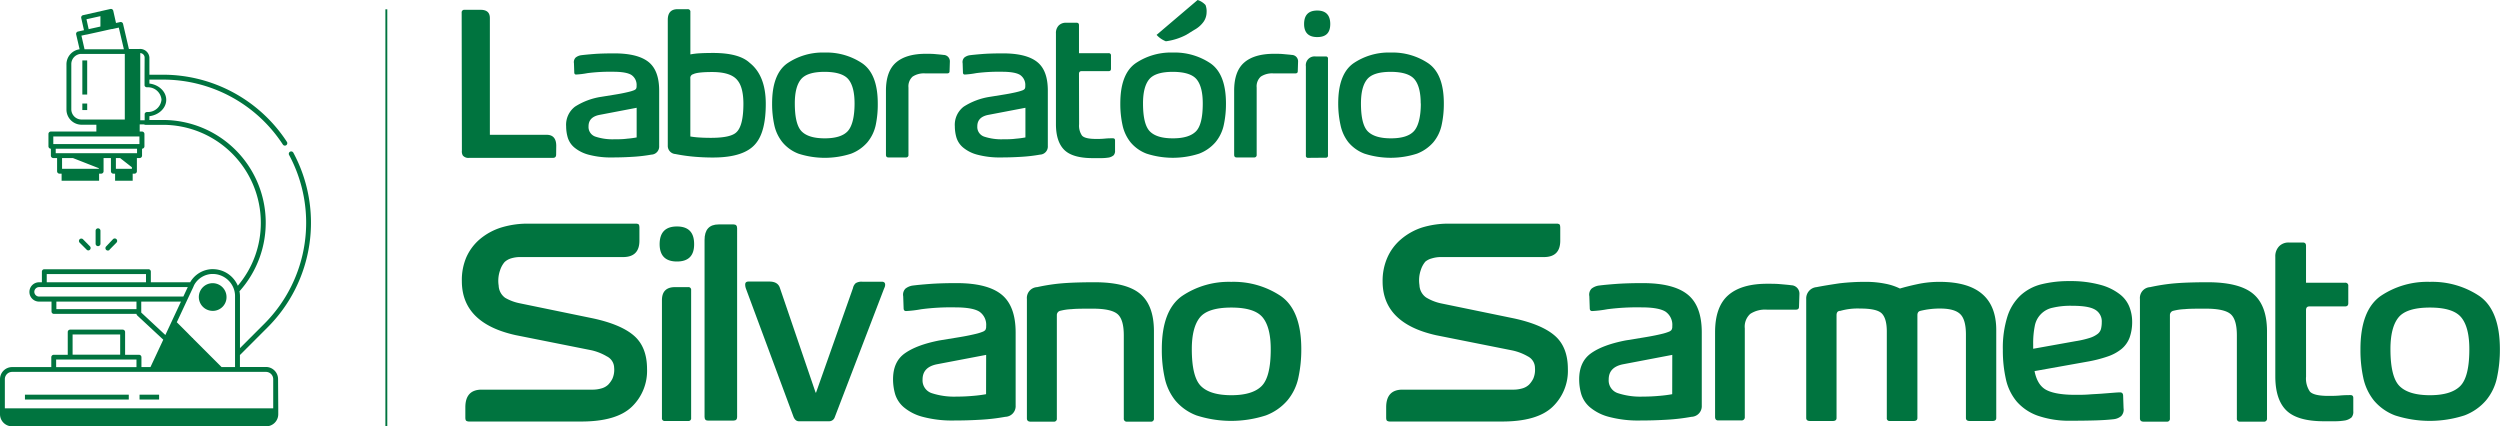 <svg id="Camada_1" data-name="Camada 1" xmlns="http://www.w3.org/2000/svg" viewBox="0 0 659.46 112.48"><defs><style>.cls-1,.cls-2{fill:#00743f;}.cls-1{stroke:#00743f;stroke-miterlimit:10;stroke-width:0.5px;}</style></defs><title>logotipo-laboratorio-sailvano-sarmento</title><line class="cls-1" x1="101.91" y1="2.46" x2="101.91" y2="112.38"/><path class="cls-2" d="M167.77,59a1.21,1.21,0,0,1,.64.15c.17.09.26.42.26,1v3.34q0,4.32-4.32,4.32H137.46a8.21,8.21,0,0,0-2.73.37,4.44,4.44,0,0,0-1.62.94,6.34,6.34,0,0,0-1.21,2.21,8.32,8.32,0,0,0-.36,4,4.16,4.16,0,0,0,1.73,3.24A12.63,12.63,0,0,0,137.1,80l19.41,4q7.41,1.62,10.79,4.61t3.38,8.73a13.11,13.11,0,0,1-4.06,10q-4.06,3.85-13.31,3.85H123.72a1.45,1.45,0,0,1-.66-.15c-.2-.09-.31-.39-.31-.9v-2.69c0-3.12,1.44-4.67,4.32-4.67h29a8.35,8.35,0,0,0,2.77-.38,4.13,4.13,0,0,0,1.6-.94,6.61,6.61,0,0,0,1.08-1.51A5.78,5.78,0,0,0,162,97a3.41,3.41,0,0,0-1.94-3A14,14,0,0,0,156,92.39L136,88.4q-14.17-3.14-14.17-14.24A15.2,15.2,0,0,1,123,67.89a13.39,13.39,0,0,1,3.58-4.8A16.34,16.34,0,0,1,132.26,60,23.74,23.74,0,0,1,139.62,59Z"/><path class="cls-2" d="M174,64.45q0-4.71,4.57-4.71t4.53,4.71q0,4.53-4.53,4.53T174,64.45Zm1.4,46.6a.7.7,0,0,1-.79-.79V79.19q0-3.45,3.46-3.45h3.45a.7.7,0,0,1,.79.79v33.73a.7.7,0,0,1-.79.79Z"/><path class="cls-2" d="M193.51,110.94h-6.83c-.55,0-.83-.32-.83-1V63.3q0-4.09,3.71-4.1h3.95c.62,0,.93.33.93,1V110C194.44,110.62,194.13,110.94,193.51,110.94Z"/><path class="cls-2" d="M225,76a2.36,2.36,0,0,1,.72-1.3,2.9,2.9,0,0,1,1.73-.39h5.14c.6,0,.9.26.9.79a2.1,2.1,0,0,1-.05.43,5.68,5.68,0,0,1-.27.68l-13,33.91a1.55,1.55,0,0,1-1.48,1h-7.83a1.31,1.31,0,0,1-1-.34,2.42,2.42,0,0,1-.56-.88L196.78,76.17a3.2,3.2,0,0,1-.21-1.11c0-.53.29-.79.9-.79h5.46c1.51,0,2.44.56,2.8,1.69l9.42,27.61h.11Z"/><path class="cls-2" d="M243.3,109.93a12.73,12.73,0,0,1-4.92-2.53,7.42,7.42,0,0,1-2.27-3.47,14.43,14.43,0,0,1-.54-3.85c0-3.09,1-5.38,3.1-6.87s5.1-2.62,9.13-3.41l4.65-.76c1.31-.21,2.4-.41,3.26-.59s1.56-.34,2.1-.48a12,12,0,0,0,1.35-.44,1.84,1.84,0,0,0,.76-.48,1.76,1.76,0,0,0,.21-1,4.2,4.2,0,0,0-1.78-3.84q-1.78-1.12-6.34-1.13a60.38,60.38,0,0,0-9,.49,30.18,30.18,0,0,1-4,.48c-.43,0-.65-.25-.65-.75l-.11-3.16a2.28,2.28,0,0,1,.59-2,4,4,0,0,1,1.89-.81c1.1-.14,2.61-.29,4.51-.43s4.27-.22,7.07-.22q8.13,0,11.86,3t3.74,10v19.27a2.81,2.81,0,0,1-2.73,3,52.42,52.42,0,0,1-6.42.76c-2.33.14-4.67.21-7,.21A30.09,30.09,0,0,1,243.3,109.93Zm16.83-16.32-13,2.48q-3.77.76-3.77,4a3.54,3.54,0,0,0,2.42,3.62,19,19,0,0,0,6.53.91c1.46,0,3-.07,4.51-.21a33,33,0,0,0,3.29-.43Z"/><path class="cls-2" d="M304.39,87.21v23.16a.76.76,0,0,1-.86.86h-6.22a.77.77,0,0,1-.87-.86V88.47q0-4.25-1.69-5.65t-6.5-1.4c-2.45,0-4.31,0-5.58.13a14.3,14.3,0,0,0-2.89.41,1.16,1.16,0,0,0-1,1.15v27.26a.75.75,0,0,1-.83.86h-6.07c-.67,0-1-.29-1-.86V78.87a2.86,2.86,0,0,1,2.7-3.13,49.84,49.84,0,0,1,6.49-1q3.39-.28,8.61-.29,8.34,0,12,3T304.39,87.21Z"/><path class="cls-2" d="M306.47,92.1q0-10.21,5.31-14a22,22,0,0,1,13-3.75,22.37,22.37,0,0,1,13.09,3.75q5.39,3.77,5.39,14a34.91,34.91,0,0,1-.77,7.53,13.76,13.76,0,0,1-2.9,6,14,14,0,0,1-5.68,3.95,29.79,29.79,0,0,1-18.3,0,13.44,13.44,0,0,1-5.59-3.95,14.31,14.31,0,0,1-2.8-6A34.27,34.27,0,0,1,306.47,92.1Zm28.73,0q0-5.75-2.12-8.36c-1.42-1.74-4.17-2.61-8.27-2.61s-6.89.87-8.3,2.61-2.13,4.53-2.13,8.36q0,7.34,2.41,9.74t8,2.41q5.58,0,8-2.41T335.2,92.1Z"/><path class="cls-2" d="M410.67,59a1.21,1.21,0,0,1,.64.15c.17.09.26.42.26,1v3.34q0,4.32-4.32,4.32H380.36a8.21,8.21,0,0,0-2.73.37A4.44,4.44,0,0,0,376,69a6.34,6.34,0,0,0-1.21,2.21,8.32,8.32,0,0,0-.36,4,4.16,4.16,0,0,0,1.73,3.24A12.63,12.63,0,0,0,380,80l19.41,4q7.41,1.62,10.79,4.61t3.38,8.73a13.11,13.11,0,0,1-4.06,10q-4.06,3.85-13.31,3.85H366.62a1.45,1.45,0,0,1-.66-.15c-.21-.09-.31-.39-.31-.9v-2.69c0-3.12,1.44-4.67,4.32-4.67h29a8.39,8.39,0,0,0,2.77-.38,4.21,4.21,0,0,0,1.6-.94,6.61,6.61,0,0,0,1.08-1.51,5.78,5.78,0,0,0,.48-2.86A3.41,3.41,0,0,0,403,94a14,14,0,0,0-4.06-1.56l-20.06-4q-14.18-3.14-14.17-14.24a15.2,15.2,0,0,1,1.26-6.27,13.39,13.39,0,0,1,3.58-4.8A16.34,16.34,0,0,1,375.16,60,23.73,23.73,0,0,1,382.51,59Z"/><path class="cls-2" d="M424.29,109.93a12.73,12.73,0,0,1-4.92-2.53,7.42,7.42,0,0,1-2.27-3.47,14,14,0,0,1-.54-3.85q0-4.64,3.1-6.87t9.13-3.41l4.65-.76c1.31-.21,2.39-.41,3.26-.59s1.56-.34,2.1-.48a12,12,0,0,0,1.35-.44,1.73,1.73,0,0,0,.75-.48,1.67,1.67,0,0,0,.22-1,4.22,4.22,0,0,0-1.78-3.84c-1.19-.75-3.3-1.13-6.35-1.13a60.57,60.57,0,0,0-9,.49,30,30,0,0,1-4,.48c-.43,0-.64-.25-.64-.75l-.11-3.16a2.25,2.25,0,0,1,.59-2,4,4,0,0,1,1.89-.81c1.1-.14,2.61-.29,4.51-.43s4.26-.22,7.07-.22q8.12,0,11.86,3t3.74,10v19.27a2.81,2.81,0,0,1-2.73,3,52.42,52.42,0,0,1-6.42.76q-3.51.21-7,.21A30,30,0,0,1,424.29,109.93Zm16.83-16.32-13,2.48c-2.52.51-3.77,1.84-3.77,4a3.53,3.53,0,0,0,2.42,3.62,19,19,0,0,0,6.53.91c1.46,0,3-.07,4.51-.21a33,33,0,0,0,3.29-.43Z"/><path class="cls-2" d="M459.31,110.9h-6.08c-.55,0-.82-.31-.82-.93V87.64q0-6.75,3.5-9.79t10.41-3c1.08,0,2.16,0,3.26.1s2.06.17,2.92.29a2.22,2.22,0,0,1,2.16,2.34l-.11,3.34c0,.51-.27.76-.82.76s-1.69,0-3.19,0-3,0-4.47,0a7.16,7.16,0,0,0-4.37,1.11,4.51,4.51,0,0,0-1.45,3.81V110A.83.83,0,0,1,459.31,110.9Z"/><path class="cls-2" d="M526.58,87.07v23.19c0,.53-.32.79-1,.79h-6c-.65,0-1-.26-1-.79v-22q0-3.89-1.46-5.36T512,81.39a21.49,21.49,0,0,0-5.43.61c-.53.12-.79.5-.79,1.15v27.11c0,.53-.33.79-1,.79H498.5a.7.7,0,0,1-.79-.79V87.46q0-3.34-1.26-4.71t-5.75-1.36a16.72,16.72,0,0,0-5.25.61c-.67,0-1,.38-1,1.15v27.11c0,.53-.32.79-1,.79h-6c-.65,0-1-.26-1-.79V78.87a3,3,0,0,1,2.73-3.13c1.94-.38,4-.7,6-1a57.19,57.19,0,0,1,7-.39,25.44,25.44,0,0,1,5.09.48,15.23,15.23,0,0,1,3.9,1.28c1.3-.39,2.85-.78,4.68-1.17a27.26,27.26,0,0,1,5.86-.59Q526.58,74.38,526.58,87.07Z"/><path class="cls-2" d="M539.9,102.92q2.46,1.23,7.57,1.23c1.15,0,2.35,0,3.61-.1s2.46-.13,3.6-.23l2.93-.23c.81-.06,1.35-.09,1.61-.09.56,0,.83.31.83.93l.11,3.24a2.44,2.44,0,0,1-.61,2.07,3.68,3.68,0,0,1-2,.84c-1.2.14-2.75.25-4.64.31s-4.06.09-6.51.09a25.47,25.47,0,0,1-8.89-1.33,13.22,13.22,0,0,1-5.54-3.74,13.79,13.79,0,0,1-2.84-5.86,34.3,34.3,0,0,1-.81-7.8,27.48,27.48,0,0,1,1.19-8.72,13.06,13.06,0,0,1,3.45-5.59A12.66,12.66,0,0,1,538.44,75a29.93,29.93,0,0,1,7.52-.85,29.41,29.41,0,0,1,8.14,1,14.44,14.44,0,0,1,5.07,2.47A7.82,7.82,0,0,1,561.72,81a10.82,10.82,0,0,1,.71,3.8,12.29,12.29,0,0,1-.67,4.24,7.2,7.2,0,0,1-2.12,3,11.77,11.77,0,0,1-3.69,2,34.51,34.51,0,0,1-5.35,1.36l-13.92,2.49C537.19,100.44,538.26,102.11,539.9,102.92ZM547.47,90a24.8,24.8,0,0,0,3.75-.86,6.73,6.73,0,0,0,2.09-1.05,2.49,2.49,0,0,0,.9-1.33,7.19,7.19,0,0,0,.2-1.79,3.54,3.54,0,0,0-1.8-3.31c-1.2-.7-3.22-1-6.08-1a20.45,20.45,0,0,0-5.1.52A6,6,0,0,0,536.74,86a23,23,0,0,0-.42,4.78V92Z"/><path class="cls-2" d="M598,87.21v23.16a.77.77,0,0,1-.87.86h-6.22a.76.76,0,0,1-.86-.86V88.47q0-4.25-1.69-5.65t-6.51-1.4c-2.44,0-4.3,0-5.57.13a14.19,14.19,0,0,0-2.89.41,1.16,1.16,0,0,0-1,1.15v27.26a.75.75,0,0,1-.83.86h-6.08c-.67,0-1-.29-1-.86V78.87a2.86,2.86,0,0,1,2.69-3.13,50.36,50.36,0,0,1,6.49-1q3.4-.28,8.62-.29,8.34,0,12,3T598,87.21Z"/><path class="cls-2" d="M608.3,99.33a6.09,6.09,0,0,0,1,3.94q1,1.16,4.92,1.16c.87,0,1.88,0,3-.1s2.1-.11,2.82-.11q.72,0,.72.75v3.49a2.31,2.31,0,0,1-.46,1.65,3.82,3.82,0,0,1-1.66.79,16.06,16.06,0,0,1-2.62.22h-3q-7,0-9.92-2.86c-1.94-1.9-2.91-4.91-2.91-9V67.73a3.77,3.77,0,0,1,1-2.76,3.43,3.43,0,0,1,2.53-1h3.74c.56,0,.83.29.83.87v9.74h10.28a.76.76,0,0,1,.87.86v4.57c0,.55-.29.82-.87.82h-9.42c-.57,0-.86.33-.86,1Z"/><path class="cls-2" d="M622.65,92.1q0-10.21,5.3-14a22,22,0,0,1,13-3.75,22.37,22.37,0,0,1,13.09,3.75q5.38,3.77,5.39,14a34.91,34.91,0,0,1-.77,7.53,13.76,13.76,0,0,1-2.9,6,14,14,0,0,1-5.68,3.95,29.79,29.79,0,0,1-18.3,0,13.44,13.44,0,0,1-5.59-3.95,14.31,14.31,0,0,1-2.8-6A34.29,34.29,0,0,1,622.65,92.1Zm28.72,0c0-3.83-.7-6.62-2.12-8.36s-4.17-2.61-8.27-2.61-6.89.87-8.3,2.61-2.12,4.53-2.12,8.36q0,7.34,2.4,9.74t8,2.41q5.58,0,8-2.41T651.37,92.1Z"/><path class="cls-2" d="M146.7,40.76c0,.59-.27.88-.82.88H123.77a1.89,1.89,0,0,1-1.69-.63,2.17,2.17,0,0,1-.24-1.31l-.06-36.35a.68.68,0,0,1,.77-.76h4.24c1.62,0,2.43.72,2.43,2.17v30.8h15c1.67,0,2.51,1,2.51,2.92Z"/><path class="cls-2" d="M155.2,40.79a9.77,9.77,0,0,1-3.74-1.92,5.56,5.56,0,0,1-1.71-2.63,10.71,10.71,0,0,1-.41-2.91,6,6,0,0,1,2.34-5.2,17.79,17.79,0,0,1,6.92-2.59l3.53-.57c1-.16,1.81-.31,2.46-.45s1.18-.26,1.59-.37a9,9,0,0,0,1-.32,1.45,1.45,0,0,0,.58-.37,1.33,1.33,0,0,0,.16-.78,3.18,3.18,0,0,0-1.35-2.9c-.9-.57-2.5-.85-4.8-.85a46.56,46.56,0,0,0-6.8.36,21.79,21.79,0,0,1-3,.37c-.32,0-.49-.19-.49-.57l-.08-2.4a1.72,1.72,0,0,1,.45-1.51,3,3,0,0,1,1.43-.61q1.26-.16,3.42-.33c1.44-.11,3.23-.16,5.35-.16q6.15,0,9,2.25c1.88,1.49,2.83,4,2.83,7.58v14.6a2.14,2.14,0,0,1-2.07,2.28,41.13,41.13,0,0,1-4.86.57c-1.77.11-3.54.17-5.3.17A22.7,22.7,0,0,1,155.2,40.79Zm12.74-12.36-9.83,1.88c-1.91.38-2.86,1.39-2.86,3a2.67,2.67,0,0,0,1.84,2.74,14.38,14.38,0,0,0,4.94.69c1.11,0,2.25,0,3.42-.16a22.6,22.6,0,0,0,2.49-.33Z"/><path class="cls-2" d="M197.76,16.58Q202,19.94,202,27.39q0,7.28-2.61,10.43-3,3.74-11.36,3.73c-1.49,0-3-.06-4.65-.19a45.72,45.72,0,0,1-5.23-.73,2.15,2.15,0,0,1-2-2.24V5.23c0-1.87.87-2.81,2.61-2.81h2.61a.67.67,0,0,1,.74.77V14.35a18.67,18.67,0,0,1,2.42-.29c1-.06,2.24-.09,3.73-.09Q195,14,197.76,16.58ZM182.1,20.7V36a21,21,0,0,0,2.42.27q1.3.09,3,.09,5.23,0,6.73-1.47,1.84-1.7,1.85-7.47c0-2.84-.5-4.9-1.5-6.15Q192.91,19,187.87,19q-3.92,0-5,.57A1,1,0,0,0,182.1,20.7Z"/><path class="cls-2" d="M203.67,27.29q0-7.74,4-10.58a16.63,16.63,0,0,1,9.87-2.85,16.92,16.92,0,0,1,9.92,2.85q4.08,2.84,4.08,10.58A26.2,26.2,0,0,1,231,33a10.65,10.65,0,0,1-2.2,4.54,10.77,10.77,0,0,1-4.3,3,22.57,22.57,0,0,1-13.86,0,10.18,10.18,0,0,1-4.23-3A10.9,10.9,0,0,1,204.25,33,26.2,26.2,0,0,1,203.67,27.29Zm21.75,0q0-4.37-1.6-6.34t-6.27-2q-4.68,0-6.29,2t-1.6,6.34c0,3.7.6,6.16,1.82,7.38s3.24,1.82,6.07,1.82,4.83-.61,6-1.82S225.42,31,225.42,27.29Z"/><path class="cls-2" d="M238.93,41.53h-4.6c-.42,0-.63-.24-.63-.71V23.91c0-3.41.89-5.89,2.66-7.42s4.39-2.3,7.88-2.3c.82,0,1.64,0,2.47.08s1.56.13,2.21.22a1.68,1.68,0,0,1,1.64,1.77l-.08,2.53q0,.57-.63.57l-2.41,0-3.39,0a5.44,5.44,0,0,0-3.31.84,3.44,3.44,0,0,0-1.1,2.89V40.82A.63.63,0,0,1,238.93,41.53Z"/><path class="cls-2" d="M257.75,40.79A9.65,9.65,0,0,1,254,38.87a5.58,5.58,0,0,1-1.72-2.63,10.71,10.71,0,0,1-.41-2.91,6,6,0,0,1,2.35-5.2,17.74,17.74,0,0,1,6.91-2.59l3.53-.57q1.49-.24,2.46-.45c.66-.13,1.19-.26,1.6-.37a10.54,10.54,0,0,0,1-.32,1.47,1.47,0,0,0,.57-.37,1.33,1.33,0,0,0,.16-.78,3.18,3.18,0,0,0-1.35-2.9c-.89-.57-2.5-.85-4.8-.85a46.56,46.56,0,0,0-6.8.36,21.87,21.87,0,0,1-3,.37c-.33,0-.49-.19-.49-.57l-.08-2.4a1.67,1.67,0,0,1,.45-1.51,3,3,0,0,1,1.42-.61q1.26-.16,3.42-.33c1.45-.11,3.23-.16,5.35-.16,4.11,0,7.1.75,9,2.25s2.83,4,2.83,7.58v14.6a2.14,2.14,0,0,1-2.07,2.28,41.13,41.13,0,0,1-4.86.57c-1.77.11-3.53.17-5.3.17A22.75,22.75,0,0,1,257.75,40.79Zm12.74-12.36-9.83,1.88c-1.91.38-2.86,1.39-2.86,3a2.68,2.68,0,0,0,1.84,2.74,14.42,14.42,0,0,0,4.94.69c1.11,0,2.25,0,3.42-.16a22.6,22.6,0,0,0,2.49-.33Z"/><path class="cls-2" d="M284.65,32.76a4.62,4.62,0,0,0,.76,3c.51.59,1.76.89,3.74.89.65,0,1.42,0,2.3-.09s1.59-.08,2.13-.08c.37,0,.55.19.55.58v2.64a1.74,1.74,0,0,1-.36,1.25,2.84,2.84,0,0,1-1.25.6,12.59,12.59,0,0,1-2,.16h-2.26q-5.31,0-7.51-2.16c-1.47-1.45-2.21-3.72-2.21-6.83V8.82a2.81,2.81,0,0,1,.72-2.08A2.59,2.59,0,0,1,281.19,6H284c.41,0,.62.22.62.65v7.38h7.79a.57.57,0,0,1,.65.65v3.46c0,.42-.21.63-.65.63h-7.13c-.44,0-.66.24-.66.73Z"/><path class="cls-2" d="M295.52,27.29q0-7.74,4-10.58a16.63,16.63,0,0,1,9.87-2.85,16.92,16.92,0,0,1,9.92,2.85q4.08,2.84,4.08,10.58a26.2,26.2,0,0,1-.58,5.7,10.54,10.54,0,0,1-2.2,4.54,10.77,10.77,0,0,1-4.3,3,22.57,22.57,0,0,1-13.86,0,10.18,10.18,0,0,1-4.23-3A10.9,10.9,0,0,1,296.1,33,26.2,26.2,0,0,1,295.52,27.29Zm21.75,0q0-4.37-1.6-6.34t-6.27-2q-4.68,0-6.29,2t-1.6,6.34q0,5.55,1.82,7.38t6.07,1.82c2.82,0,4.83-.61,6.05-1.82S317.27,31,317.27,27.29Zm.21-21.54A7.31,7.31,0,0,1,315,7.9l-2.07,1.28a16.05,16.05,0,0,1-5.39,1.71,6.37,6.37,0,0,1-2.45-1.69L315.91,0A4.8,4.8,0,0,1,318,1.33a4.64,4.64,0,0,1,.28,1.94A4.45,4.45,0,0,1,317.48,5.75Z"/><path class="cls-2" d="M330.78,41.53h-4.6c-.42,0-.63-.24-.63-.71V23.91c0-3.41.89-5.89,2.66-7.42s4.39-2.3,7.88-2.3c.82,0,1.64,0,2.46.08s1.57.13,2.22.22a1.68,1.68,0,0,1,1.64,1.77l-.08,2.53q0,.57-.63.57l-2.41,0-3.39,0a5.44,5.44,0,0,0-3.31.84,3.44,3.44,0,0,0-1.1,2.89V40.82A.63.63,0,0,1,330.78,41.53Z"/><path class="cls-2" d="M344,6.34c0-2.37,1.16-3.56,3.46-3.56S350.9,4,350.9,6.34s-1.14,3.44-3.43,3.44S344,8.63,344,6.34Zm1.07,35.3a.53.53,0,0,1-.6-.6V17.51a2.31,2.31,0,0,1,2.61-2.61h2.62a.52.52,0,0,1,.6.59V41a.53.53,0,0,1-.6.6Z"/><path class="cls-2" d="M353,27.29q0-7.74,4-10.58a16.59,16.59,0,0,1,9.87-2.85,16.91,16.91,0,0,1,9.91,2.85q4.08,2.84,4.08,10.58a26.2,26.2,0,0,1-.58,5.7,10.52,10.52,0,0,1-2.19,4.54,10.88,10.88,0,0,1-4.31,3,22.57,22.57,0,0,1-13.86,0,10.18,10.18,0,0,1-4.23-3A10.9,10.9,0,0,1,353.61,33,26.2,26.2,0,0,1,353,27.29Zm21.76,0q0-4.37-1.61-6.34t-6.26-2c-3.13,0-5.22.66-6.29,2S359,24.38,359,27.29q0,5.55,1.82,7.38c1.22,1.21,3.24,1.82,6.08,1.82s4.83-.61,6-1.82S374.79,31,374.79,27.29Z"/><path class="cls-2" d="M56.11,82h.11a3.41,3.41,0,0,0,1.11-.2,3.6,3.6,0,0,0,2.22-2.22,3.41,3.41,0,0,0,.2-1.11.41.41,0,0,0,0-.11A3.65,3.65,0,1,0,56.11,82Z"/><polygon class="cls-2" points="23 18.11 23 16.9 23 15.94 22.34 15.94 21.72 15.94 21.72 16.1 21.72 24.94 23 24.94 23 18.11"/><rect class="cls-2" x="21.72" y="27.31" width="1.28" height="1.72"/><path class="cls-2" d="M73.35,100a3.21,3.21,0,0,0-3.2-3.2H63.29V93.65l7.3-7.3a39,39,0,0,0,6.79-46.07.64.64,0,0,0-.87-.26h0a.63.63,0,0,0-.25.86,37.72,37.72,0,0,1-6.56,44.55l-6.4,6.4V78.15a6.36,6.36,0,0,0-.13-1.32A27.09,27.09,0,0,0,43,31.65H39.41v-1c2.5-.31,4.44-2.14,4.44-4.31s-1.94-4-4.44-4.3V21H43A37.69,37.69,0,0,1,74.61,38.12a.63.63,0,0,0,.88.19.64.64,0,0,0,.19-.89A39,39,0,0,0,43,19.71H39.41V15.13a2.45,2.45,0,0,0-2.63-2.21H34L32.46,6.3a.64.64,0,0,0-.76-.48l-1.1.24-.72-3.21a.63.63,0,0,0-.76-.48L21.92,4a.63.63,0,0,0-.49.76l.72,3.21-1.58.35a.63.63,0,0,0-.48.76L21,13a4,4,0,0,0-3.47,4v11.9a4,4,0,0,0,4,4h3.89V34.7h-12a.64.64,0,0,0-.64.64v3.25a.64.64,0,0,0,.64.64v1.82a.64.64,0,0,0,.64.64h1v3.48a.64.64,0,0,0,.64.64h.55v1.86h9.89V45.81h.54a.64.64,0,0,0,.64-.64V41.69h1.94v3.48a.64.64,0,0,0,.64.64h.46v1.86H35V45.81h.47a.64.64,0,0,0,.64-.64V41.69h.72a.64.64,0,0,0,.64-.64V39.23a.64.64,0,0,0,.63-.64V35.34a.64.64,0,0,0-.64-.64h-.61V32.81H38a.61.61,0,0,0,.37.12H43A25.84,25.84,0,0,1,68.8,58.74a25.55,25.55,0,0,1-6.07,16.63A7.18,7.18,0,0,0,56.12,71h-.33a6.94,6.94,0,0,0-5.63,3.46H39.79v-2.8a.63.63,0,0,0-.64-.64H11.69a.64.64,0,0,0-.64.64v2.8h-.74a2.55,2.55,0,0,0,0,5.1h3.28v2.6a.63.63,0,0,0,.64.64H36a.69.69,0,0,0,.2.41l6.87,6.39-3.38,7.23H37.31v-2.6a.63.63,0,0,0-.64-.64H33v-6a.64.64,0,0,0-.64-.64H18.51a.64.64,0,0,0-.64.64v6h-3.7a.64.64,0,0,0-.64.64v2.6H3.19A3.2,3.2,0,0,0,0,100v9.26a3.2,3.2,0,0,0,3.2,3.2h67a3.2,3.2,0,0,0,3.2-3.2v-1.34a.88.88,0,0,0,0-.16ZM36.15,40.41H14.7V39.23H36.15Zm-1.36,4.12H30.57V41.69h1.11l3.11,2.43Zm-8.72,0h-9.7V41.69h2.86l6.84,2.68ZM36.78,36v2H14.06V36H36.78ZM1.28,100A1.92,1.92,0,0,1,3.19,98.1h67A1.92,1.92,0,0,1,72.07,100v7.72H1.28V100Zm13.53-5.16H36v2H14.81Zm4.34-6.61H31.7v5.33H19.15ZM9.05,77a1.27,1.27,0,0,1,1.26-1.27H39.15v0h.64v0h9.74l0,0-.3.64-.3.64-.57,1.22h-38A1.27,1.27,0,0,1,9.05,77Zm3.28-4.71H38.51v2.16H12.33Zm38.91,2.85a5.64,5.64,0,0,1,4.61-2.87h.27a5.9,5.9,0,0,1,5.64,4.19,4.55,4.55,0,0,1,.17.75,4.61,4.61,0,0,1,.07.84.34.34,0,0,1,0,.1V96.82H58.44l-.06-.06L50.92,89.3v-.17l-.08.09-.45-.45-.11-.11-.35-.35L49.64,88l-3-3,2.54-5.44.3-.64.19-.4.11-.24.21-.45.32-.68.32-.69.2-.41h0l.19-.41A5.39,5.39,0,0,1,51.24,75.14ZM14.87,79.55H36v2H14.87Zm22.39,2.6v-2.6H47.74l-4.12,8.82-6.36-5.92Zm.87-62.41v2.74a.49.49,0,0,0,.2.39.63.63,0,0,0,.43.15H39a3.59,3.59,0,0,1,3.6,3.26A3.58,3.58,0,0,1,39,29.55h-.21a.63.63,0,0,0-.43.16.48.48,0,0,0-.2.38v1.63H37V14a1.22,1.22,0,0,1,1.15,1.12ZM18.81,16.92a2.7,2.7,0,0,1,2.47-2.7H32.92V31.53H21.52a2.71,2.71,0,0,1-2.71-2.71Zm4-11.84,3.68-.82V7l-3.1.69Zm.24,4,.62-.14,2.82-.62,2.94-.66.2,0,.62-.14.63-.14.46-.1,1.34,5.72H22.3L21.48,9.4l.95-.21Z"/><rect class="cls-2" x="6.58" y="104.11" width="27.39" height="1.28"/><rect class="cls-2" x="36.81" y="104.11" width="5.16" height="1.28"/><path class="cls-2" d="M26.5,64.29V60.87a.64.64,0,0,0-.64-.64.64.64,0,0,0-.64.64v3.42a.64.64,0,0,0,.64.64A.64.64,0,0,0,26.5,64.29Z"/><path class="cls-2" d="M23.3,66.06A.64.64,0,0,0,23.75,65L21.9,63.12a.63.63,0,0,0-.9,0A.65.65,0,0,0,21,64l1.85,1.85A.63.63,0,0,0,23.3,66.06Z"/><path class="cls-2" d="M28.87,65.88,30.72,64a.64.64,0,0,0-.91-.91L28,65a.65.65,0,0,0,0,.91.67.67,0,0,0,.91,0Z"/></svg>